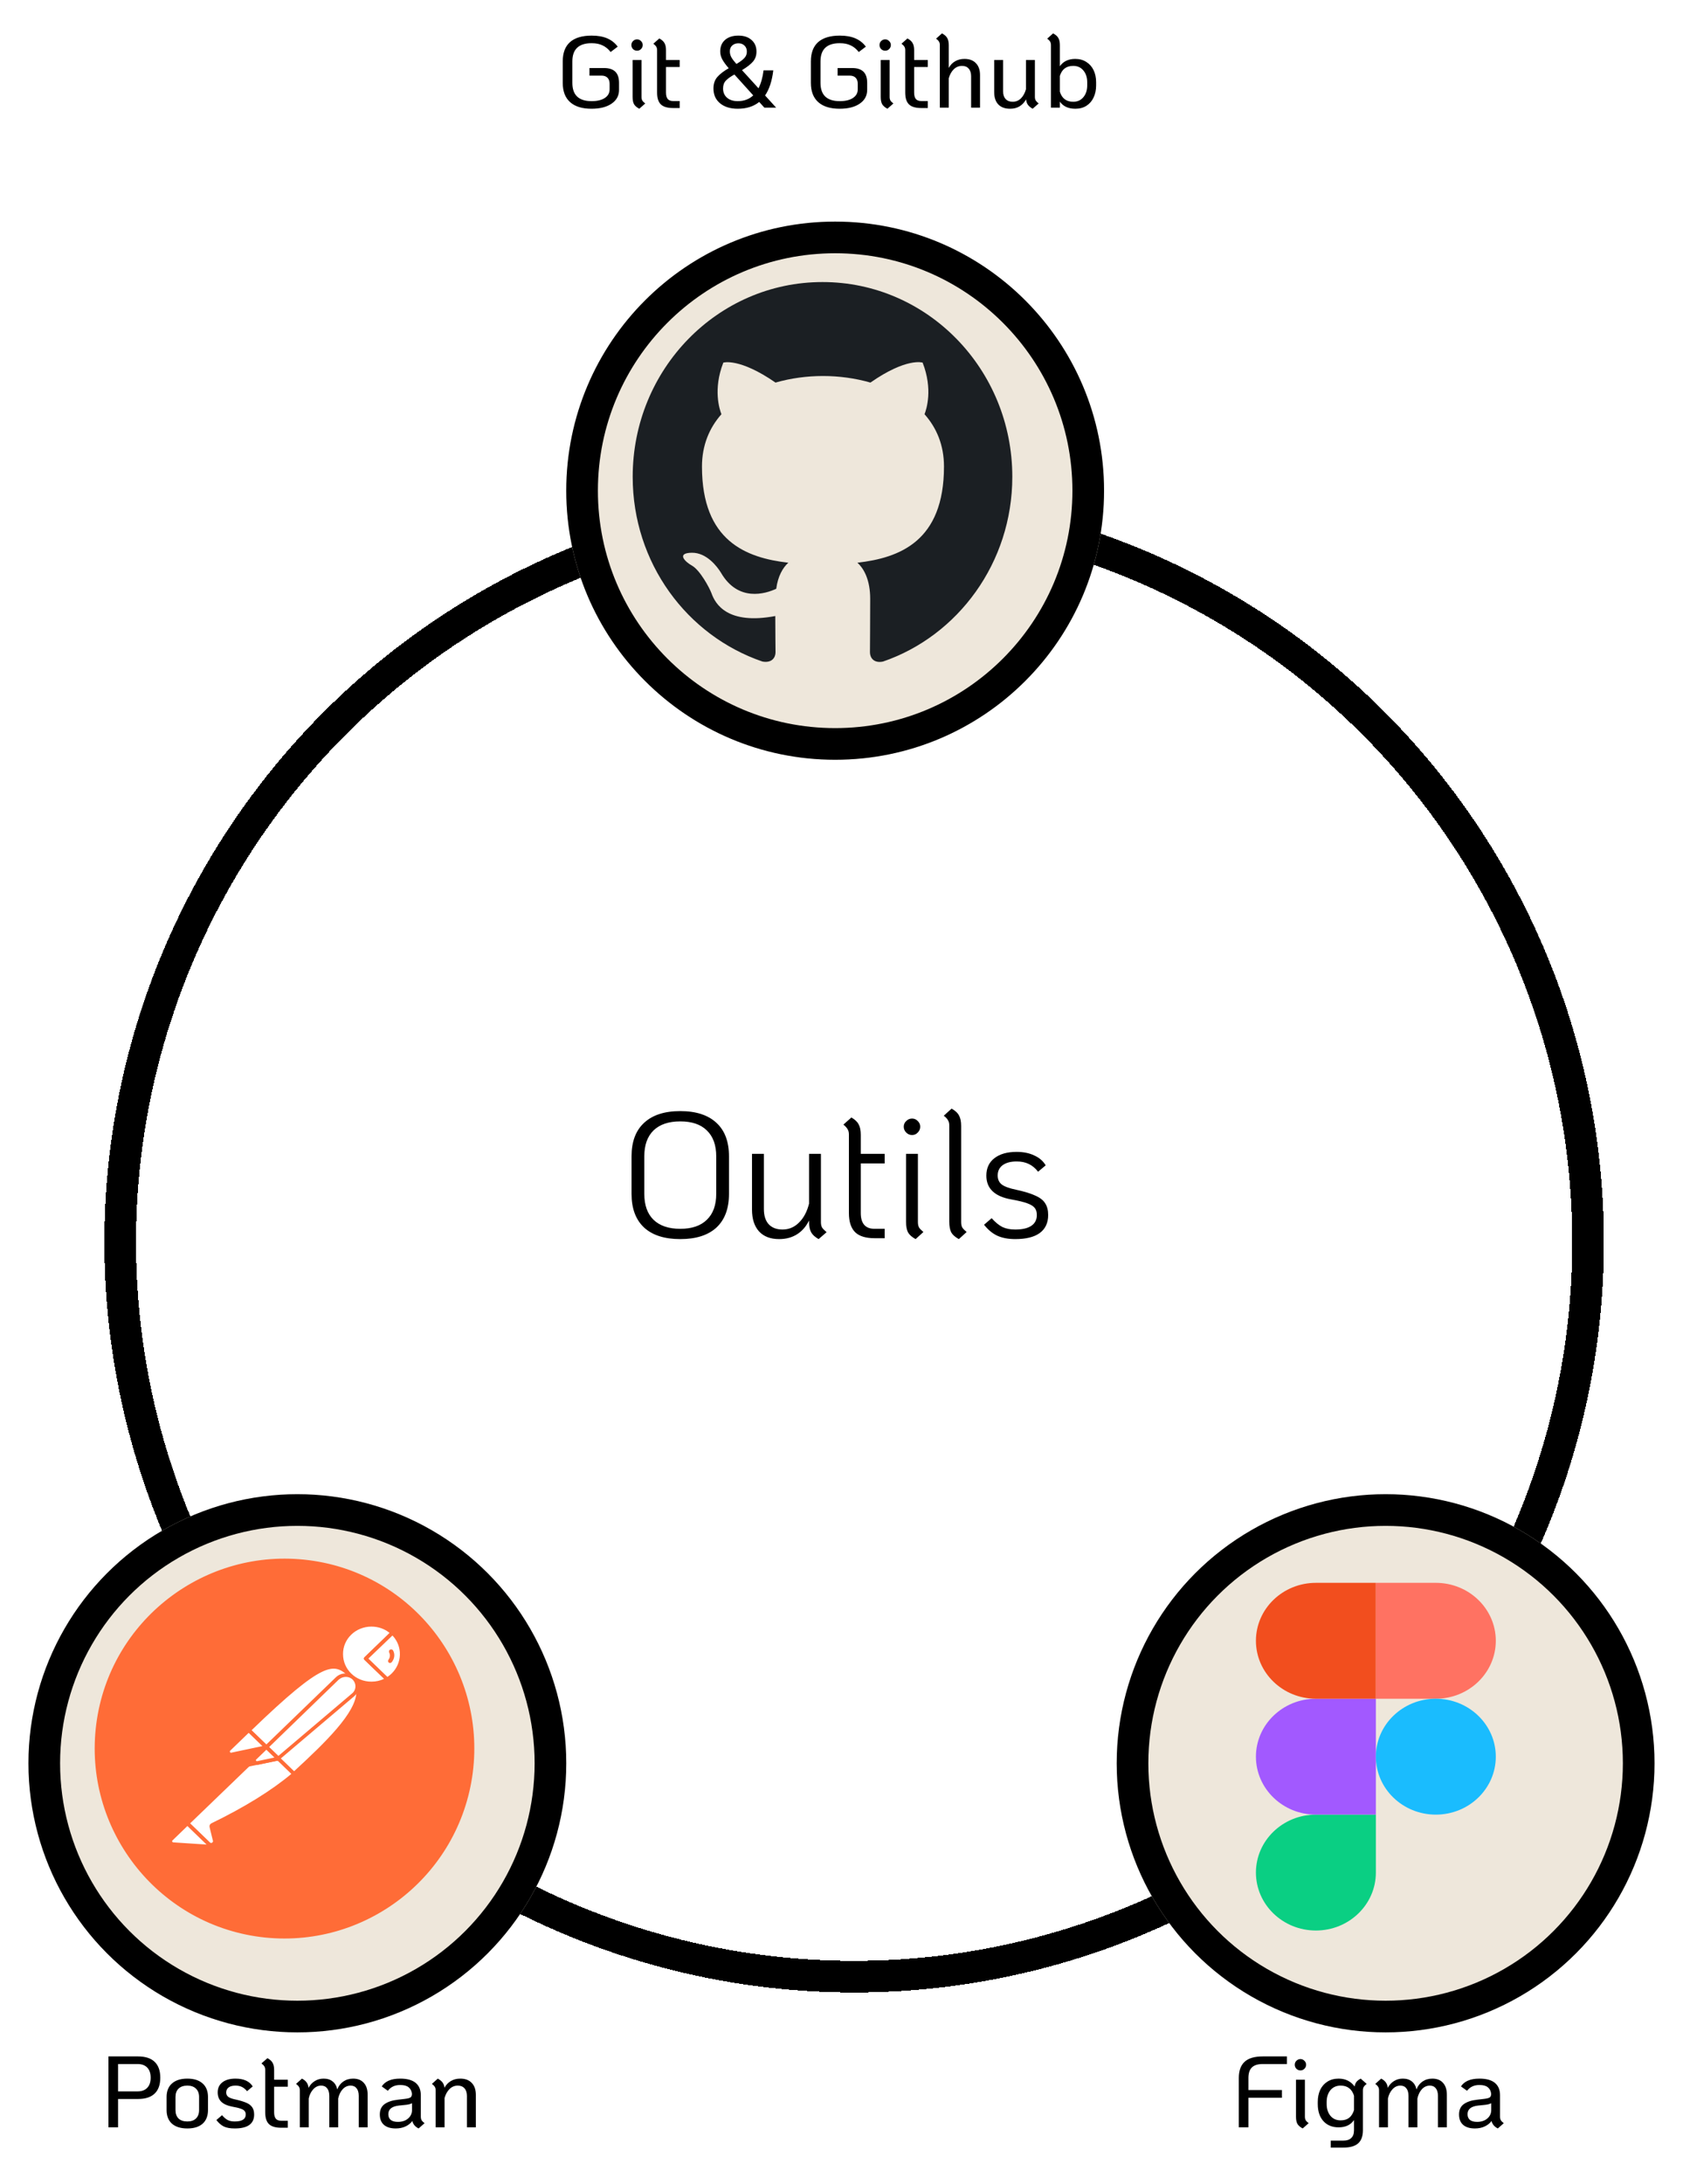<svg width="266" height="345" viewBox="0 0 266 345" fill="none" xmlns="http://www.w3.org/2000/svg">
<g filter="url(#filter0_d_180_319)">
<circle cx="129.997" cy="190.201" r="116" stroke="black" stroke-width="5" shape-rendering="crispEdges"/>
</g>
<g filter="url(#filter1_d_180_319)">
<circle cx="44.997" cy="276.5" r="42.5" fill="#EEE7DB"/>
<circle cx="44.997" cy="276.5" r="40" stroke="black" stroke-width="5"/>
</g>
<path d="M74.721 279.986C76.82 263.549 65.212 248.522 48.805 246.422C32.398 244.323 17.311 255.931 15.211 272.338C13.112 288.745 24.72 303.802 41.127 305.932C57.564 308.031 72.591 296.423 74.721 279.986Z" fill="#FF6C37"/>
<path d="M55.404 264.599L42.867 276.705L39.332 273.291C51.661 261.386 52.879 262.419 55.404 264.599Z" fill="white"/>
<path d="M42.867 276.991C42.778 276.991 42.719 276.963 42.66 276.905L39.094 273.492C38.976 273.377 38.976 273.205 39.094 273.09C51.631 260.984 52.938 262.132 55.583 264.427C55.642 264.484 55.672 264.541 55.672 264.628C55.672 264.714 55.642 264.771 55.583 264.828L43.046 276.905C43.016 276.963 42.927 276.991 42.867 276.991ZM39.748 273.291L42.867 276.303L54.959 264.628C52.76 262.734 51.275 262.16 39.748 273.291Z" fill="#FF6C37"/>
<path d="M46.462 280.176L43.046 276.877L55.583 264.771C58.94 268.041 53.919 273.348 46.462 280.176Z" fill="white"/>
<path d="M46.462 280.462C46.373 280.462 46.314 280.434 46.254 280.376L42.838 277.077C42.778 277.02 42.778 276.963 42.778 276.877C42.778 276.791 42.808 276.733 42.867 276.676L55.404 264.57C55.523 264.455 55.701 264.455 55.82 264.57C56.593 265.259 57.008 266.234 56.979 267.238C56.919 270.422 53.176 274.467 46.7 280.376C46.611 280.434 46.522 280.462 46.462 280.462ZM43.462 276.877C45.363 278.741 46.165 279.487 46.462 279.774C51.453 275.184 56.295 270.48 56.325 267.238C56.355 266.492 56.058 265.746 55.553 265.173L43.462 276.877Z" fill="#FF6C37"/>
<path d="M39.391 273.377L41.917 275.815C41.976 275.873 41.976 275.93 41.917 275.987C41.887 276.016 41.887 276.016 41.857 276.016L36.629 277.106C36.361 277.135 36.123 276.963 36.064 276.705C36.034 276.561 36.094 276.418 36.183 276.332L39.213 273.406C39.273 273.348 39.362 273.32 39.391 273.377Z" fill="white"/>
<path d="M36.539 277.393C36.094 277.393 35.767 277.049 35.767 276.619C35.767 276.418 35.856 276.217 36.005 276.074L39.035 273.148C39.213 273.004 39.451 273.004 39.629 273.148L42.154 275.586C42.333 275.729 42.333 275.988 42.154 276.16C42.095 276.217 42.035 276.246 41.946 276.274L36.718 277.365C36.658 277.365 36.599 277.393 36.539 277.393ZM39.302 273.693L36.391 276.504C36.331 276.561 36.302 276.647 36.361 276.733C36.391 276.819 36.48 276.848 36.569 276.819L41.471 275.787L39.302 273.693Z" fill="#FF6C37"/>
<path d="M62.029 257.886C60.128 256.108 57.068 256.165 55.226 258.03C53.384 259.894 53.443 262.82 55.374 264.599C56.949 266.062 59.326 266.32 61.197 265.23L57.81 261.96L62.029 257.886Z" fill="white"/>
<path d="M58.702 266.177C55.88 266.177 53.592 263.968 53.592 261.243C53.592 258.517 55.88 256.309 58.702 256.309C60.009 256.309 61.286 256.796 62.237 257.686C62.297 257.743 62.326 257.8 62.326 257.886C62.326 257.972 62.297 258.03 62.237 258.087L58.227 261.96L61.376 265.001C61.494 265.115 61.494 265.287 61.376 265.402C61.346 265.431 61.346 265.431 61.316 265.46C60.544 265.919 59.623 266.177 58.702 266.177ZM58.702 256.911C56.206 256.911 54.186 258.862 54.216 261.271C54.216 263.681 56.236 265.632 58.731 265.603C59.415 265.603 60.098 265.46 60.722 265.144L57.603 262.161C57.543 262.103 57.514 262.046 57.514 261.96C57.514 261.874 57.543 261.816 57.603 261.759L61.584 257.915C60.781 257.255 59.771 256.911 58.702 256.911Z" fill="#FF6C37"/>
<path d="M62.118 257.972L62.059 257.915L57.81 261.96L61.168 265.201C61.494 265.001 61.821 264.771 62.089 264.513C63.99 262.706 63.99 259.78 62.118 257.972Z" fill="white"/>
<path d="M61.197 265.517C61.108 265.517 61.049 265.488 60.989 265.431L57.603 262.161C57.543 262.103 57.513 262.046 57.513 261.96C57.513 261.874 57.543 261.817 57.603 261.759L61.821 257.686C61.94 257.571 62.118 257.571 62.237 257.686L62.326 257.743C64.317 259.665 64.317 262.763 62.356 264.714C62.059 265.001 61.732 265.259 61.376 265.46C61.286 265.488 61.227 265.517 61.197 265.517ZM58.226 261.96L61.227 264.857C61.465 264.714 61.702 264.513 61.88 264.341C63.574 262.706 63.663 260.038 62.029 258.317L58.226 261.96Z" fill="#FF6C37"/>
<path d="M55.909 265.115C55.196 264.427 54.038 264.427 53.325 265.115L42.125 275.93L43.996 277.737L55.85 267.697C56.622 267.066 56.682 265.947 56.028 265.201C55.969 265.173 55.939 265.144 55.909 265.115Z" fill="white"/>
<path d="M43.967 278.024C43.877 278.024 43.818 277.996 43.759 277.938L41.887 276.131C41.768 276.016 41.768 275.844 41.887 275.729L53.087 264.915C53.919 264.111 55.256 264.111 56.087 264.915C56.919 265.718 56.919 267.009 56.087 267.812C56.058 267.841 56.028 267.869 55.998 267.898L44.145 277.938C44.115 277.996 44.056 278.024 43.967 278.024ZM42.541 275.93L43.996 277.336L55.642 267.468C56.295 266.951 56.355 266.005 55.82 265.374C55.285 264.743 54.305 264.685 53.651 265.202C53.622 265.23 53.592 265.259 53.532 265.288L42.541 275.93Z" fill="#FF6C37"/>
<path d="M33.539 288.237C33.42 288.294 33.361 288.409 33.391 288.524L33.896 290.589C34.014 290.876 33.836 291.22 33.509 291.306C33.272 291.392 33.004 291.306 32.856 291.134L29.588 288.007L40.253 277.709L43.937 277.766L46.432 280.176C45.838 280.663 42.243 284.02 33.539 288.237Z" fill="white"/>
<path d="M33.301 291.593C33.064 291.593 32.826 291.507 32.677 291.335L29.439 288.208C29.38 288.151 29.35 288.093 29.35 288.007C29.35 287.921 29.38 287.864 29.439 287.806L40.104 277.508C40.164 277.451 40.253 277.422 40.312 277.422L43.996 277.479C44.085 277.479 44.145 277.508 44.204 277.565L46.7 279.975C46.759 280.032 46.789 280.118 46.789 280.204C46.789 280.291 46.759 280.348 46.67 280.405L46.462 280.577C43.313 283.245 39.035 285.913 33.717 288.466L34.222 290.503C34.311 290.876 34.133 291.277 33.777 291.478C33.598 291.564 33.45 291.593 33.301 291.593ZM30.033 288.007L33.093 290.933C33.182 291.077 33.361 291.134 33.509 291.048C33.658 290.962 33.717 290.79 33.628 290.646L33.123 288.581C33.064 288.323 33.182 288.093 33.42 287.978C38.678 285.425 42.927 282.786 46.046 280.176L43.848 278.053L40.431 277.996L30.033 288.007Z" fill="#FF6C37"/>
<path d="M27.063 290.474L29.618 288.007L33.42 291.679L27.36 291.277C27.092 291.249 26.914 291.019 26.944 290.761C26.944 290.646 26.974 290.531 27.063 290.474Z" fill="white"/>
<path d="M33.42 291.937L27.33 291.536C26.884 291.507 26.587 291.134 26.617 290.704C26.647 290.532 26.706 290.359 26.855 290.245L29.41 287.778C29.528 287.663 29.707 287.663 29.826 287.778L33.628 291.45C33.717 291.536 33.747 291.65 33.688 291.765C33.628 291.88 33.539 291.937 33.42 291.937ZM29.617 288.409L27.271 290.675C27.181 290.732 27.181 290.876 27.271 290.933C27.3 290.962 27.33 290.991 27.389 290.991L32.648 291.335L29.617 288.409Z" fill="#FF6C37"/>
<path d="M39.213 279.028C39.035 279.028 38.916 278.885 38.916 278.741C38.916 278.655 38.946 278.598 39.005 278.541L41.887 275.758C42.006 275.643 42.184 275.643 42.303 275.758L44.175 277.565C44.264 277.651 44.293 277.737 44.264 277.852C44.234 277.938 44.145 278.024 44.026 278.053L39.273 279.028C39.243 279.028 39.213 279.028 39.213 279.028ZM42.095 276.36L40.134 278.254L43.343 277.594L42.095 276.36Z" fill="#FF6C37"/>
<path d="M43.937 277.766L40.669 278.455C40.431 278.512 40.194 278.369 40.134 278.139C40.105 277.996 40.134 277.852 40.253 277.737L42.065 275.988L43.937 277.766Z" fill="white"/>
<path d="M40.609 278.741C40.194 278.741 39.867 278.426 39.867 278.024C39.867 277.823 39.956 277.651 40.075 277.508L41.887 275.758C42.006 275.643 42.184 275.643 42.303 275.758L44.174 277.565C44.264 277.651 44.293 277.737 44.264 277.852C44.234 277.938 44.145 278.024 44.026 278.053L40.758 278.741C40.699 278.741 40.639 278.741 40.609 278.741ZM42.095 276.36L40.491 277.909C40.431 277.967 40.431 278.024 40.461 278.082C40.491 278.139 40.55 278.168 40.639 278.168L43.372 277.594L42.095 276.36Z" fill="#FF6C37"/>
<path d="M62.148 260.726C62.089 260.554 61.881 260.468 61.702 260.526C61.524 260.583 61.435 260.784 61.494 260.956C61.494 260.984 61.524 261.013 61.524 261.042C61.702 261.386 61.643 261.816 61.405 262.132C61.286 262.275 61.316 262.476 61.435 262.591C61.584 262.706 61.791 262.677 61.91 262.534C62.356 261.989 62.445 261.3 62.148 260.726Z" fill="#FF6C37"/>
<g filter="url(#filter2_d_180_319)">
<circle cx="216.997" cy="276.5" r="42.5" fill="#EEE7DB"/>
<circle cx="216.997" cy="276.5" r="40" stroke="black" stroke-width="5"/>
</g>
<g clip-path="url(#clip0_180_319)">
<path d="M207.979 304.913C213.211 304.913 217.457 300.813 217.457 295.761V286.609H207.979C202.747 286.609 198.501 290.709 198.501 295.761C198.501 300.813 202.747 304.913 207.979 304.913Z" fill="#0ACF83"/>
<path d="M198.501 277.457C198.501 272.405 202.747 268.304 207.979 268.304H217.457V286.609H207.979C202.747 286.609 198.501 282.509 198.501 277.457Z" fill="#A259FF"/>
<path d="M198.501 259.152C198.501 254.1 202.747 250 207.979 250H217.457V268.304H207.979C202.747 268.304 198.501 264.204 198.501 259.152Z" fill="#F24E1E"/>
<path d="M217.457 250H226.935C232.167 250 236.413 254.1 236.413 259.152C236.413 264.204 232.167 268.304 226.935 268.304H217.457V250Z" fill="#FF7262"/>
<path d="M236.413 277.457C236.413 282.509 232.167 286.609 226.935 286.609C221.703 286.609 217.457 282.509 217.457 277.457C217.457 272.405 221.703 268.304 226.935 268.304C232.167 268.304 236.413 272.405 236.413 277.457Z" fill="#1ABCFE"/>
</g>
<g filter="url(#filter3_d_180_319)">
<path d="M172.497 75.5C172.497 98.972 153.469 118 129.997 118C106.525 118 87.497 98.972 87.497 75.5C87.497 52.028 106.525 33 129.997 33C153.469 33 172.497 52.028 172.497 75.5Z" fill="#EEE7DB"/>
<path d="M169.997 75.5C169.997 97.591 152.088 115.5 129.997 115.5C107.906 115.5 89.997 97.591 89.997 75.5C89.997 53.409 107.906 35.5 129.997 35.5C152.088 35.5 169.997 53.409 169.997 75.5Z" stroke="black" stroke-width="5"/>
</g>
<path fill-rule="evenodd" clip-rule="evenodd" d="M129.997 44.548C113.422 44.548 99.997 58.312 99.997 75.307C99.997 88.917 108.585 100.414 120.51 104.489C122.01 104.758 122.572 103.835 122.572 103.028C122.572 102.298 122.535 99.875 122.535 97.299C114.997 98.722 113.047 95.415 112.447 93.685C112.11 92.801 110.647 90.071 109.372 89.34C108.322 88.764 106.822 87.341 109.335 87.303C111.697 87.264 113.385 89.533 113.947 90.455C116.647 95.108 120.96 93.8 122.685 92.993C122.947 90.994 123.735 89.648 124.597 88.879C117.922 88.11 110.947 85.457 110.947 73.692C110.947 70.347 112.11 67.579 114.022 65.425C113.722 64.656 112.672 61.504 114.322 57.274C114.322 57.274 116.835 56.467 122.572 60.427C124.972 59.735 127.522 59.389 130.072 59.389C132.622 59.389 135.172 59.735 137.572 60.427C143.31 56.428 145.822 57.274 145.822 57.274C147.472 61.504 146.422 64.656 146.122 65.425C148.035 67.579 149.197 70.308 149.197 73.692C149.197 85.496 142.185 88.11 135.51 88.879C136.597 89.84 137.535 91.686 137.535 94.569C137.535 98.683 137.497 101.99 137.497 103.028C137.497 103.835 138.06 104.797 139.56 104.489C151.41 100.414 159.997 88.879 159.997 75.307C159.997 58.312 146.572 44.548 129.997 44.548Z" fill="#1B1F23"/>
<path d="M107.517 195.708C105.034 195.708 103.13 195.102 101.805 193.888C100.48 192.656 99.817 190.883 99.817 188.568V182.632C99.817 180.318 100.48 178.554 101.805 177.34C103.13 176.108 105.034 175.492 107.517 175.492C110 175.492 111.904 176.108 113.229 177.34C114.554 178.554 115.217 180.318 115.217 182.632V188.568C115.217 190.883 114.554 192.656 113.229 193.888C111.904 195.102 110 195.708 107.517 195.708ZM107.517 194.084C109.346 194.084 110.746 193.608 111.717 192.656C112.706 191.704 113.201 190.342 113.201 188.568V182.632C113.201 180.859 112.706 179.496 111.717 178.544C110.746 177.592 109.346 177.116 107.517 177.116C105.688 177.116 104.278 177.592 103.289 178.544C102.318 179.496 101.833 180.859 101.833 182.632V188.568C101.833 190.342 102.318 191.704 103.289 192.656C104.278 193.608 105.688 194.084 107.517 194.084ZM129.747 193.02C129.747 193.356 129.803 193.636 129.915 193.86C130.046 194.066 130.288 194.318 130.643 194.616L129.383 195.708C128.823 195.391 128.431 195.036 128.207 194.644C127.983 194.234 127.871 193.674 127.871 192.964V192.768C127.404 193.72 126.77 194.448 125.967 194.952C125.164 195.456 124.222 195.708 123.139 195.708C121.776 195.708 120.722 195.307 119.975 194.504C119.228 193.683 118.855 192.535 118.855 191.06V182.24H120.731V190.948C120.731 191.994 120.983 192.796 121.487 193.356C122.01 193.916 122.738 194.196 123.671 194.196C124.679 194.196 125.547 193.832 126.275 193.104C127.022 192.376 127.554 191.378 127.871 190.108V182.24H129.747V193.02ZM136.047 183.752V191.592C136.047 193.254 136.775 194.084 138.231 194.084H139.827V195.568H138.231C136.831 195.568 135.805 195.251 135.151 194.616C134.498 193.963 134.171 192.955 134.171 191.592V179.188C134.171 178.852 134.106 178.582 133.975 178.376C133.863 178.152 133.639 177.9 133.303 177.62L134.563 176.5C135.123 176.818 135.506 177.182 135.711 177.592C135.935 177.984 136.047 178.535 136.047 179.244V182.24H139.827V183.752H136.047ZM144.153 179.272C143.798 179.272 143.49 179.142 143.229 178.88C142.967 178.619 142.837 178.311 142.837 177.956C142.837 177.602 142.967 177.303 143.229 177.06C143.49 176.799 143.798 176.668 144.153 176.668C144.507 176.668 144.806 176.799 145.049 177.06C145.31 177.303 145.441 177.602 145.441 177.956C145.441 178.311 145.31 178.619 145.049 178.88C144.806 179.142 144.507 179.272 144.153 179.272ZM144.713 195.708C144.134 195.391 143.733 195.036 143.509 194.644C143.303 194.234 143.201 193.674 143.201 192.964V182.24H145.077V193.02C145.077 193.356 145.133 193.636 145.245 193.86C145.375 194.066 145.609 194.308 145.945 194.588L144.713 195.708ZM151.546 195.708C150.967 195.391 150.566 195.036 150.342 194.644C150.137 194.234 150.034 193.674 150.034 192.964V177.788C150.034 177.434 149.969 177.154 149.838 176.948C149.726 176.724 149.502 176.482 149.166 176.22L150.398 175.1C150.977 175.418 151.369 175.782 151.574 176.192C151.798 176.584 151.91 177.135 151.91 177.844V193.02C151.91 193.356 151.966 193.636 152.078 193.86C152.209 194.066 152.442 194.308 152.778 194.588L151.546 195.708ZM160.457 195.708C159.356 195.708 158.413 195.531 157.629 195.176C156.864 194.822 156.164 194.243 155.529 193.44L156.733 192.404C157.312 193.058 157.881 193.524 158.441 193.804C159.001 194.066 159.673 194.196 160.457 194.196C161.577 194.196 162.427 194 163.005 193.608C163.584 193.216 163.873 192.647 163.873 191.9C163.873 191.434 163.761 191.06 163.537 190.78C163.313 190.5 162.921 190.258 162.361 190.052C161.801 189.847 160.952 189.642 159.813 189.436C157.2 188.97 155.893 187.719 155.893 185.684C155.893 184.508 156.313 183.594 157.153 182.94C158.012 182.268 159.188 181.932 160.681 181.932C161.745 181.932 162.669 182.119 163.453 182.492C164.256 182.847 164.863 183.37 165.273 184.06L164.069 185.068C163.64 184.508 163.145 184.098 162.585 183.836C162.044 183.575 161.409 183.444 160.681 183.444C159.748 183.444 159.011 183.64 158.469 184.032C157.947 184.424 157.685 184.966 157.685 185.656C157.685 186.272 157.9 186.748 158.329 187.084C158.777 187.42 159.552 187.7 160.653 187.924C161.941 188.204 162.94 188.512 163.649 188.848C164.377 189.166 164.891 189.567 165.189 190.052C165.507 190.538 165.665 191.154 165.665 191.9C165.665 193.151 165.217 194.103 164.321 194.756C163.444 195.391 162.156 195.708 160.457 195.708Z" fill="black"/>
<path d="M17.141 324.8H21.813C22.976 324.8 23.85 325.083 24.437 325.648C25.034 326.213 25.333 327.051 25.333 328.16C25.333 329.269 25.034 330.107 24.437 330.672C23.85 331.237 22.976 331.52 21.813 331.52H18.661V336H17.141V324.8ZM21.765 330.32C22.405 330.32 22.906 330.133 23.269 329.76C23.632 329.387 23.813 328.853 23.813 328.16C23.813 327.467 23.632 326.933 23.269 326.56C22.906 326.187 22.405 326 21.765 326H18.661V330.32H21.765ZM29.61 336.176C28.565 336.176 27.754 335.925 27.178 335.424C26.613 334.912 26.33 334.192 26.33 333.264V331.216C26.33 330.288 26.613 329.573 27.178 329.072C27.754 328.56 28.565 328.304 29.61 328.304C30.655 328.304 31.461 328.56 32.026 329.072C32.592 329.573 32.874 330.288 32.874 331.216V333.264C32.874 334.192 32.592 334.912 32.026 335.424C31.461 335.925 30.655 336.176 29.61 336.176ZM29.61 335.072C30.197 335.072 30.65 334.917 30.97 334.608C31.301 334.288 31.466 333.84 31.466 333.264V331.216C31.466 330.64 31.301 330.197 30.97 329.888C30.65 329.568 30.197 329.408 29.61 329.408C29.013 329.408 28.549 329.568 28.218 329.888C27.898 330.197 27.738 330.64 27.738 331.216V333.264C27.738 333.84 27.898 334.288 28.218 334.608C28.549 334.917 29.013 335.072 29.61 335.072ZM37.095 336.176C36.391 336.176 35.82 336.075 35.383 335.872C34.956 335.659 34.562 335.317 34.199 334.848L35.095 334.08C35.404 334.443 35.703 334.699 35.991 334.848C36.289 334.997 36.657 335.072 37.095 335.072C38.258 335.072 38.839 334.704 38.839 333.968C38.839 333.733 38.775 333.547 38.647 333.408C38.529 333.259 38.316 333.136 38.007 333.04C37.708 332.933 37.255 332.827 36.647 332.72C35.9 332.571 35.34 332.315 34.967 331.952C34.593 331.579 34.407 331.088 34.407 330.48C34.407 329.797 34.657 329.264 35.159 328.88C35.66 328.496 36.348 328.304 37.223 328.304C38.514 328.304 39.42 328.715 39.943 329.536L39.047 330.288C38.791 329.979 38.519 329.755 38.231 329.616C37.953 329.477 37.617 329.408 37.223 329.408C36.754 329.408 36.391 329.504 36.135 329.696C35.879 329.888 35.751 330.155 35.751 330.496C35.751 330.805 35.873 331.045 36.119 331.216C36.364 331.376 36.754 331.509 37.287 331.616C37.991 331.776 38.545 331.947 38.951 332.128C39.356 332.299 39.66 332.533 39.863 332.832C40.066 333.12 40.167 333.504 40.167 333.984C40.167 335.445 39.143 336.176 37.095 336.176ZM43.325 329.584V333.616C43.325 334.075 43.415 334.416 43.597 334.64C43.778 334.853 44.066 334.96 44.461 334.96H45.485V336.064H44.461C43.554 336.064 42.903 335.872 42.509 335.488C42.114 335.104 41.917 334.48 41.917 333.616V326.928C41.917 326.704 41.874 326.523 41.789 326.384C41.703 326.235 41.549 326.075 41.325 325.904L42.269 325.072C42.663 325.285 42.935 325.531 43.085 325.808C43.245 326.075 43.325 326.448 43.325 326.928V328.48H45.485V329.584H43.325ZM55.803 328.304C56.539 328.304 57.105 328.528 57.499 328.976C57.904 329.413 58.107 330.043 58.107 330.864V336H56.699V331.04C56.699 330.517 56.587 330.117 56.363 329.84C56.139 329.552 55.825 329.408 55.419 329.408C54.939 329.408 54.523 329.595 54.171 329.968C53.83 330.331 53.59 330.821 53.451 331.44V336H52.043V331.04C52.043 330.517 51.931 330.117 51.707 329.84C51.483 329.552 51.169 329.408 50.763 329.408C50.283 329.408 49.867 329.6 49.515 329.984C49.163 330.357 48.923 330.843 48.795 331.44V336H47.387V330.16C47.387 329.936 47.344 329.755 47.259 329.616C47.174 329.467 47.019 329.307 46.795 329.136L47.723 328.304C48.363 328.624 48.71 329.109 48.763 329.76C49.019 329.291 49.35 328.933 49.755 328.688C50.16 328.432 50.624 328.304 51.147 328.304C51.734 328.304 52.209 328.453 52.571 328.752C52.944 329.04 53.19 329.461 53.307 330.016C53.499 329.493 53.814 329.077 54.251 328.768C54.699 328.459 55.217 328.304 55.803 328.304ZM66.511 334.32C66.511 334.544 66.554 334.731 66.639 334.88C66.725 335.019 66.879 335.173 67.103 335.344L66.159 336.176C65.615 335.899 65.285 335.504 65.167 334.992C64.911 335.355 64.554 335.643 64.095 335.856C63.647 336.069 63.13 336.176 62.543 336.176C61.743 336.176 61.125 335.989 60.687 335.616C60.25 335.232 60.031 334.683 60.031 333.968C60.031 333.232 60.287 332.683 60.799 332.32C61.311 331.957 62.015 331.728 62.911 331.632L63.999 331.504C64.458 331.451 64.757 331.371 64.895 331.264C65.045 331.147 65.114 330.949 65.103 330.672C65.061 330.256 64.89 329.925 64.591 329.68C64.303 329.435 63.861 329.312 63.263 329.312C62.826 329.312 62.453 329.387 62.143 329.536C61.834 329.675 61.551 329.904 61.295 330.224L60.335 329.536C60.602 329.131 60.97 328.827 61.439 328.624C61.919 328.411 62.527 328.304 63.263 328.304C64.341 328.304 65.151 328.528 65.695 328.976C66.239 329.424 66.511 330.075 66.511 330.928V334.32ZM62.879 335.136C63.551 335.136 64.09 334.96 64.495 334.608C64.911 334.256 65.119 333.808 65.119 333.264V332.192C64.874 332.331 64.495 332.421 63.983 332.464L63.039 332.56C61.93 332.688 61.375 333.141 61.375 333.92C61.375 334.315 61.503 334.619 61.759 334.832C62.015 335.035 62.389 335.136 62.879 335.136ZM72.744 328.304C73.523 328.304 74.125 328.528 74.552 328.976C74.989 329.424 75.208 330.053 75.208 330.864V336H73.8V331.04C73.8 330.528 73.672 330.128 73.416 329.84C73.16 329.552 72.808 329.408 72.36 329.408C71.859 329.408 71.427 329.584 71.064 329.936C70.701 330.288 70.435 330.763 70.264 331.36V336H68.856V330.16C68.856 329.936 68.813 329.755 68.728 329.616C68.643 329.467 68.488 329.307 68.264 329.136L69.192 328.304C69.533 328.496 69.784 328.699 69.944 328.912C70.104 329.125 70.205 329.403 70.248 329.744C70.493 329.296 70.829 328.944 71.256 328.688C71.683 328.432 72.179 328.304 72.744 328.304Z" fill="black"/>
<path d="M93.486 17.176C92.014 17.176 90.889 16.829 90.11 16.136C89.332 15.443 88.942 14.429 88.942 13.096V9.688C88.942 8.344 89.326 7.331 90.094 6.648C90.873 5.965 92.014 5.624 93.518 5.624C94.478 5.624 95.294 5.768 95.966 6.056C96.638 6.344 97.193 6.781 97.63 7.368L96.51 8.216C96.147 7.747 95.726 7.4 95.246 7.176C94.777 6.941 94.195 6.824 93.502 6.824C91.475 6.824 90.462 7.779 90.462 9.688V13.096C90.462 15.016 91.475 15.976 93.502 15.976C94.388 15.976 95.081 15.811 95.582 15.48C96.094 15.149 96.35 14.691 96.35 14.104V13.256C96.35 12.829 96.238 12.504 96.014 12.28C95.801 12.056 95.481 11.944 95.054 11.944H93.166V10.744H95.438C96.249 10.744 96.852 10.936 97.246 11.32C97.641 11.704 97.838 12.291 97.838 13.08V14.2C97.838 15.117 97.444 15.843 96.654 16.376C95.876 16.909 94.82 17.176 93.486 17.176ZM100.686 8.008C100.44 8.008 100.227 7.923 100.046 7.752C99.875 7.571 99.79 7.357 99.79 7.112C99.79 6.867 99.875 6.659 100.046 6.488C100.227 6.307 100.44 6.216 100.686 6.216C100.931 6.216 101.139 6.307 101.31 6.488C101.491 6.659 101.582 6.867 101.582 7.112C101.582 7.357 101.491 7.571 101.31 7.752C101.139 7.923 100.931 8.008 100.686 8.008ZM101.038 17.176C100.643 16.963 100.366 16.723 100.206 16.456C100.056 16.179 99.982 15.8 99.982 15.32V9.48H101.39V15.32C101.39 15.544 101.432 15.731 101.518 15.88C101.603 16.019 101.758 16.173 101.982 16.344L101.038 17.176ZM105.262 10.584V14.616C105.262 15.075 105.353 15.416 105.534 15.64C105.715 15.853 106.003 15.96 106.398 15.96H107.422V17.064H106.398C105.491 17.064 104.841 16.872 104.446 16.488C104.051 16.104 103.854 15.48 103.854 14.616V7.928C103.854 7.704 103.811 7.523 103.726 7.384C103.641 7.235 103.486 7.075 103.262 6.904L104.206 6.072C104.601 6.285 104.873 6.531 105.022 6.808C105.182 7.075 105.262 7.448 105.262 7.928V9.48H107.422V10.584H105.262ZM120.809 17L119.993 16.104C119.108 16.819 117.977 17.176 116.601 17.176C115.428 17.176 114.495 16.888 113.801 16.312C113.108 15.736 112.761 14.957 112.761 13.976C112.761 13.24 112.964 12.637 113.369 12.168C113.785 11.688 114.388 11.224 115.177 10.776C114.729 10.264 114.393 9.805 114.169 9.4C113.945 8.995 113.833 8.568 113.833 8.12C113.833 7.352 114.089 6.744 114.601 6.296C115.124 5.848 115.828 5.624 116.713 5.624C117.577 5.624 118.265 5.853 118.777 6.312C119.3 6.76 119.561 7.373 119.561 8.152C119.561 8.771 119.38 9.293 119.017 9.72C118.665 10.136 118.084 10.589 117.273 11.08L119.881 13.944C120.276 13.176 120.543 12.232 120.681 11.112H122.217C122.025 12.765 121.593 14.088 120.921 15.08L122.665 17H120.809ZM116.713 6.84C116.308 6.84 115.977 6.957 115.721 7.192C115.476 7.416 115.353 7.725 115.353 8.12C115.353 8.451 115.433 8.76 115.593 9.048C115.753 9.336 116.02 9.688 116.393 10.104C116.969 9.763 117.385 9.453 117.641 9.176C117.908 8.899 118.041 8.557 118.041 8.152C118.041 7.757 117.919 7.443 117.673 7.208C117.428 6.963 117.108 6.84 116.713 6.84ZM116.601 15.976C117.593 15.976 118.409 15.672 119.049 15.064L116.073 11.768C115.465 12.099 115.012 12.424 114.713 12.744C114.425 13.053 114.281 13.464 114.281 13.976C114.281 14.584 114.489 15.069 114.905 15.432C115.321 15.795 115.887 15.976 116.601 15.976ZM132.705 17.176C131.233 17.176 130.108 16.829 129.329 16.136C128.55 15.443 128.161 14.429 128.161 13.096V9.688C128.161 8.344 128.545 7.331 129.313 6.648C130.092 5.965 131.233 5.624 132.737 5.624C133.697 5.624 134.513 5.768 135.185 6.056C135.857 6.344 136.412 6.781 136.849 7.368L135.729 8.216C135.366 7.747 134.945 7.4 134.465 7.176C133.996 6.941 133.414 6.824 132.721 6.824C130.694 6.824 129.681 7.779 129.681 9.688V13.096C129.681 15.016 130.694 15.976 132.721 15.976C133.606 15.976 134.3 15.811 134.801 15.48C135.313 15.149 135.569 14.691 135.569 14.104V13.256C135.569 12.829 135.457 12.504 135.233 12.28C135.02 12.056 134.7 11.944 134.273 11.944H132.385V10.744H134.657C135.468 10.744 136.07 10.936 136.465 11.32C136.86 11.704 137.057 12.291 137.057 13.08V14.2C137.057 15.117 136.662 15.843 135.873 16.376C135.094 16.909 134.038 17.176 132.705 17.176ZM139.904 8.008C139.659 8.008 139.446 7.923 139.264 7.752C139.094 7.571 139.008 7.357 139.008 7.112C139.008 6.867 139.094 6.659 139.264 6.488C139.446 6.307 139.659 6.216 139.904 6.216C140.15 6.216 140.358 6.307 140.528 6.488C140.71 6.659 140.8 6.867 140.8 7.112C140.8 7.357 140.71 7.571 140.528 7.752C140.358 7.923 140.15 8.008 139.904 8.008ZM140.256 17.176C139.862 16.963 139.584 16.723 139.424 16.456C139.275 16.179 139.2 15.8 139.2 15.32V9.48H140.608V15.32C140.608 15.544 140.651 15.731 140.736 15.88C140.822 16.019 140.976 16.173 141.2 16.344L140.256 17.176ZM144.481 10.584V14.616C144.481 15.075 144.571 15.416 144.753 15.64C144.934 15.853 145.222 15.96 145.617 15.96H146.641V17.064H145.617C144.71 17.064 144.059 16.872 143.665 16.488C143.27 16.104 143.073 15.48 143.073 14.616V7.928C143.073 7.704 143.03 7.523 142.945 7.384C142.859 7.235 142.705 7.075 142.481 6.904L143.425 6.072C143.819 6.285 144.091 6.531 144.241 6.808C144.401 7.075 144.481 7.448 144.481 7.928V9.48H146.641V10.584H144.481ZM152.431 9.304C153.21 9.304 153.813 9.528 154.239 9.976C154.677 10.424 154.895 11.053 154.895 11.864V17H153.487V12.04C153.487 11.528 153.359 11.128 153.103 10.84C152.858 10.552 152.511 10.408 152.063 10.408C151.551 10.408 151.114 10.584 150.751 10.936C150.389 11.288 150.122 11.763 149.951 12.36V17H148.543V7.128C148.543 6.904 148.501 6.723 148.415 6.584C148.33 6.435 148.175 6.275 147.951 6.104L148.879 5.272C149.285 5.485 149.562 5.731 149.711 6.008C149.871 6.275 149.951 6.648 149.951 7.128V10.728C150.197 10.28 150.527 9.933 150.943 9.688C151.37 9.432 151.866 9.304 152.431 9.304ZM163.565 15.304C163.565 15.528 163.607 15.715 163.693 15.864C163.778 16.003 163.933 16.163 164.157 16.344L163.213 17.176C162.871 16.984 162.621 16.776 162.461 16.552C162.301 16.328 162.205 16.04 162.173 15.688C161.917 16.157 161.575 16.525 161.149 16.792C160.733 17.048 160.231 17.176 159.645 17.176C158.845 17.176 158.226 16.952 157.789 16.504C157.351 16.045 157.133 15.395 157.133 14.552V9.48H158.541V14.44C158.541 14.952 158.674 15.352 158.941 15.64C159.207 15.928 159.575 16.072 160.045 16.072C160.557 16.072 160.994 15.896 161.357 15.544C161.719 15.181 161.986 14.696 162.157 14.088V9.48H163.565V15.304ZM169.962 17.176C168.853 17.176 168.037 16.803 167.514 16.056V17H166.106V7.144C166.106 6.909 166.063 6.723 165.978 6.584C165.903 6.445 165.749 6.285 165.514 6.104L166.442 5.272C166.847 5.485 167.125 5.731 167.274 6.008C167.434 6.275 167.514 6.653 167.514 7.144V10.456C168.058 9.688 168.869 9.304 169.946 9.304C170.618 9.304 171.199 9.464 171.69 9.784C172.191 10.093 172.575 10.525 172.842 11.08C173.109 11.635 173.242 12.269 173.242 12.984V13.496C173.242 14.211 173.109 14.845 172.842 15.4C172.586 15.955 172.207 16.392 171.706 16.712C171.215 17.021 170.634 17.176 169.962 17.176ZM169.626 16.072C170.298 16.072 170.831 15.832 171.226 15.352C171.631 14.872 171.834 14.253 171.834 13.496V12.984C171.834 12.227 171.631 11.608 171.226 11.128C170.831 10.648 170.298 10.408 169.626 10.408C168.538 10.408 167.834 10.936 167.514 11.992V14.488C167.834 15.544 168.538 16.072 169.626 16.072Z" fill="black"/>
<path d="M195.796 328.192C195.796 327.061 196.1 326.213 196.708 325.648C197.316 325.083 198.27 324.8 199.572 324.8H203.396V326H199.572C198.793 326 198.222 326.181 197.86 326.544C197.497 326.896 197.316 327.445 197.316 328.192V330.112H202.612V331.328H197.316V336H195.796V328.192ZM205.537 327.008C205.292 327.008 205.079 326.923 204.897 326.752C204.727 326.571 204.641 326.357 204.641 326.112C204.641 325.867 204.727 325.659 204.897 325.488C205.079 325.307 205.292 325.216 205.537 325.216C205.783 325.216 205.991 325.307 206.161 325.488C206.343 325.659 206.433 325.867 206.433 326.112C206.433 326.357 206.343 326.571 206.161 326.752C205.991 326.923 205.783 327.008 205.537 327.008ZM205.889 336.176C205.495 335.963 205.217 335.723 205.057 335.456C204.908 335.179 204.833 334.8 204.833 334.32V328.48H206.241V334.32C206.241 334.544 206.284 334.731 206.369 334.88C206.455 335.019 206.609 335.173 206.833 335.344L205.889 336.176ZM216.002 329.136C215.778 329.307 215.623 329.467 215.538 329.616C215.452 329.755 215.41 329.936 215.41 330.16V336.448C215.41 337.387 215.159 338.08 214.658 338.528C214.156 338.976 213.372 339.2 212.306 339.2H210.322V338.096H212.306C212.871 338.096 213.292 337.957 213.57 337.68C213.858 337.413 214.002 337.003 214.002 336.448V334.848C213.479 335.616 212.668 336 211.57 336C210.556 336 209.751 335.669 209.154 335.008C208.567 334.347 208.274 333.451 208.274 332.32V331.984C208.274 331.269 208.402 330.635 208.658 330.08C208.924 329.525 209.303 329.093 209.794 328.784C210.295 328.464 210.887 328.304 211.57 328.304C212.114 328.304 212.599 328.411 213.026 328.624C213.452 328.837 213.81 329.147 214.098 329.552C214.14 329.275 214.231 329.04 214.37 328.848C214.508 328.656 214.738 328.475 215.058 328.304L216.002 329.136ZM211.89 334.896C212.444 334.896 212.892 334.763 213.234 334.496C213.575 334.229 213.831 333.824 214.002 333.28V331.008C213.831 330.464 213.57 330.064 213.218 329.808C212.876 329.541 212.434 329.408 211.89 329.408C211.218 329.408 210.679 329.648 210.274 330.128C209.879 330.608 209.682 331.227 209.682 331.984V332.32C209.682 333.077 209.879 333.696 210.274 334.176C210.668 334.656 211.207 334.896 211.89 334.896ZM226.374 328.304C227.11 328.304 227.675 328.528 228.07 328.976C228.475 329.413 228.678 330.043 228.678 330.864V336H227.27V331.04C227.27 330.517 227.158 330.117 226.934 329.84C226.71 329.552 226.395 329.408 225.99 329.408C225.51 329.408 225.094 329.595 224.742 329.968C224.4 330.331 224.16 330.821 224.022 331.44V336H222.614V331.04C222.614 330.517 222.502 330.117 222.278 329.84C222.054 329.552 221.739 329.408 221.334 329.408C220.854 329.408 220.438 329.6 220.086 329.984C219.734 330.357 219.494 330.843 219.366 331.44V336H217.958V330.16C217.958 329.936 217.915 329.755 217.83 329.616C217.744 329.467 217.59 329.307 217.366 329.136L218.294 328.304C218.934 328.624 219.28 329.109 219.334 329.76C219.59 329.291 219.92 328.933 220.326 328.688C220.731 328.432 221.195 328.304 221.718 328.304C222.304 328.304 222.779 328.453 223.142 328.752C223.515 329.04 223.76 329.461 223.878 330.016C224.07 329.493 224.384 329.077 224.822 328.768C225.27 328.459 225.787 328.304 226.374 328.304ZM237.082 334.32C237.082 334.544 237.124 334.731 237.21 334.88C237.295 335.019 237.45 335.173 237.674 335.344L236.73 336.176C236.186 335.899 235.855 335.504 235.738 334.992C235.482 335.355 235.124 335.643 234.666 335.856C234.218 336.069 233.7 336.176 233.114 336.176C232.314 336.176 231.695 335.989 231.258 335.616C230.82 335.232 230.602 334.683 230.602 333.968C230.602 333.232 230.858 332.683 231.37 332.32C231.882 331.957 232.586 331.728 233.482 331.632L234.57 331.504C235.028 331.451 235.327 331.371 235.466 331.264C235.615 331.147 235.684 330.949 235.674 330.672C235.631 330.256 235.46 329.925 235.162 329.68C234.874 329.435 234.431 329.312 233.834 329.312C233.396 329.312 233.023 329.387 232.714 329.536C232.404 329.675 232.122 329.904 231.866 330.224L230.906 329.536C231.172 329.131 231.54 328.827 232.01 328.624C232.49 328.411 233.098 328.304 233.834 328.304C234.911 328.304 235.722 328.528 236.266 328.976C236.81 329.424 237.082 330.075 237.082 330.928V334.32ZM233.45 335.136C234.122 335.136 234.66 334.96 235.066 334.608C235.482 334.256 235.69 333.808 235.69 333.264V332.192C235.444 332.331 235.066 332.421 234.554 332.464L233.61 332.56C232.5 332.688 231.946 333.141 231.946 333.92C231.946 334.315 232.074 334.619 232.33 334.832C232.586 335.035 232.959 335.136 233.45 335.136Z" fill="black"/>
<defs>
<filter id="filter0_d_180_319" x="8.497" y="69.701" width="253" height="253" filterUnits="userSpaceOnUse" color-interpolation-filters="sRGB">
<feFlood flood-opacity="0" result="BackgroundImageFix"/>
<feColorMatrix in="SourceAlpha" type="matrix" values="0 0 0 0 0 0 0 0 0 0 0 0 0 0 0 0 0 0 127 0" result="hardAlpha"/>
<feMorphology radius="4" operator="dilate" in="SourceAlpha" result="effect1_dropShadow_180_319"/>
<feOffset dx="5" dy="6"/>
<feGaussianBlur stdDeviation="2"/>
<feComposite in2="hardAlpha" operator="out"/>
<feColorMatrix type="matrix" values="0 0 0 0 0 0 0 0 0 0 0 0 0 0 0 0 0 0 0.25 0"/>
<feBlend mode="normal" in2="BackgroundImageFix" result="effect1_dropShadow_180_319"/>
<feBlend mode="normal" in="SourceGraphic" in2="effect1_dropShadow_180_319" result="shape"/>
</filter>
<filter id="filter1_d_180_319" x="0.497" y="232" width="93" height="93" filterUnits="userSpaceOnUse" color-interpolation-filters="sRGB">
<feFlood flood-opacity="0" result="BackgroundImageFix"/>
<feColorMatrix in="SourceAlpha" type="matrix" values="0 0 0 0 0 0 0 0 0 0 0 0 0 0 0 0 0 0 127 0" result="hardAlpha"/>
<feOffset dx="2" dy="2"/>
<feGaussianBlur stdDeviation="2"/>
<feComposite in2="hardAlpha" operator="out"/>
<feColorMatrix type="matrix" values="0 0 0 0 0 0 0 0 0 0 0 0 0 0 0 0 0 0 0.25 0"/>
<feBlend mode="normal" in2="BackgroundImageFix" result="effect1_dropShadow_180_319"/>
<feBlend mode="normal" in="SourceGraphic" in2="effect1_dropShadow_180_319" result="shape"/>
</filter>
<filter id="filter2_d_180_319" x="172.497" y="232" width="93" height="93" filterUnits="userSpaceOnUse" color-interpolation-filters="sRGB">
<feFlood flood-opacity="0" result="BackgroundImageFix"/>
<feColorMatrix in="SourceAlpha" type="matrix" values="0 0 0 0 0 0 0 0 0 0 0 0 0 0 0 0 0 0 127 0" result="hardAlpha"/>
<feOffset dx="2" dy="2"/>
<feGaussianBlur stdDeviation="2"/>
<feComposite in2="hardAlpha" operator="out"/>
<feColorMatrix type="matrix" values="0 0 0 0 0 0 0 0 0 0 0 0 0 0 0 0 0 0 0.25 0"/>
<feBlend mode="normal" in2="BackgroundImageFix" result="effect1_dropShadow_180_319"/>
<feBlend mode="normal" in="SourceGraphic" in2="effect1_dropShadow_180_319" result="shape"/>
</filter>
<filter id="filter3_d_180_319" x="85.497" y="31" width="93" height="93" filterUnits="userSpaceOnUse" color-interpolation-filters="sRGB">
<feFlood flood-opacity="0" result="BackgroundImageFix"/>
<feColorMatrix in="SourceAlpha" type="matrix" values="0 0 0 0 0 0 0 0 0 0 0 0 0 0 0 0 0 0 127 0" result="hardAlpha"/>
<feOffset dx="2" dy="2"/>
<feGaussianBlur stdDeviation="2"/>
<feComposite in2="hardAlpha" operator="out"/>
<feColorMatrix type="matrix" values="0 0 0 0 0 0 0 0 0 0 0 0 0 0 0 0 0 0 0.25 0"/>
<feBlend mode="normal" in2="BackgroundImageFix" result="effect1_dropShadow_180_319"/>
<feBlend mode="normal" in="SourceGraphic" in2="effect1_dropShadow_180_319" result="shape"/>
</filter>
<clipPath id="clip0_180_319">
<rect width="37.92" height="54.913" fill="white" transform="translate(198.497 250)"/>
</clipPath>
</defs>
</svg>
